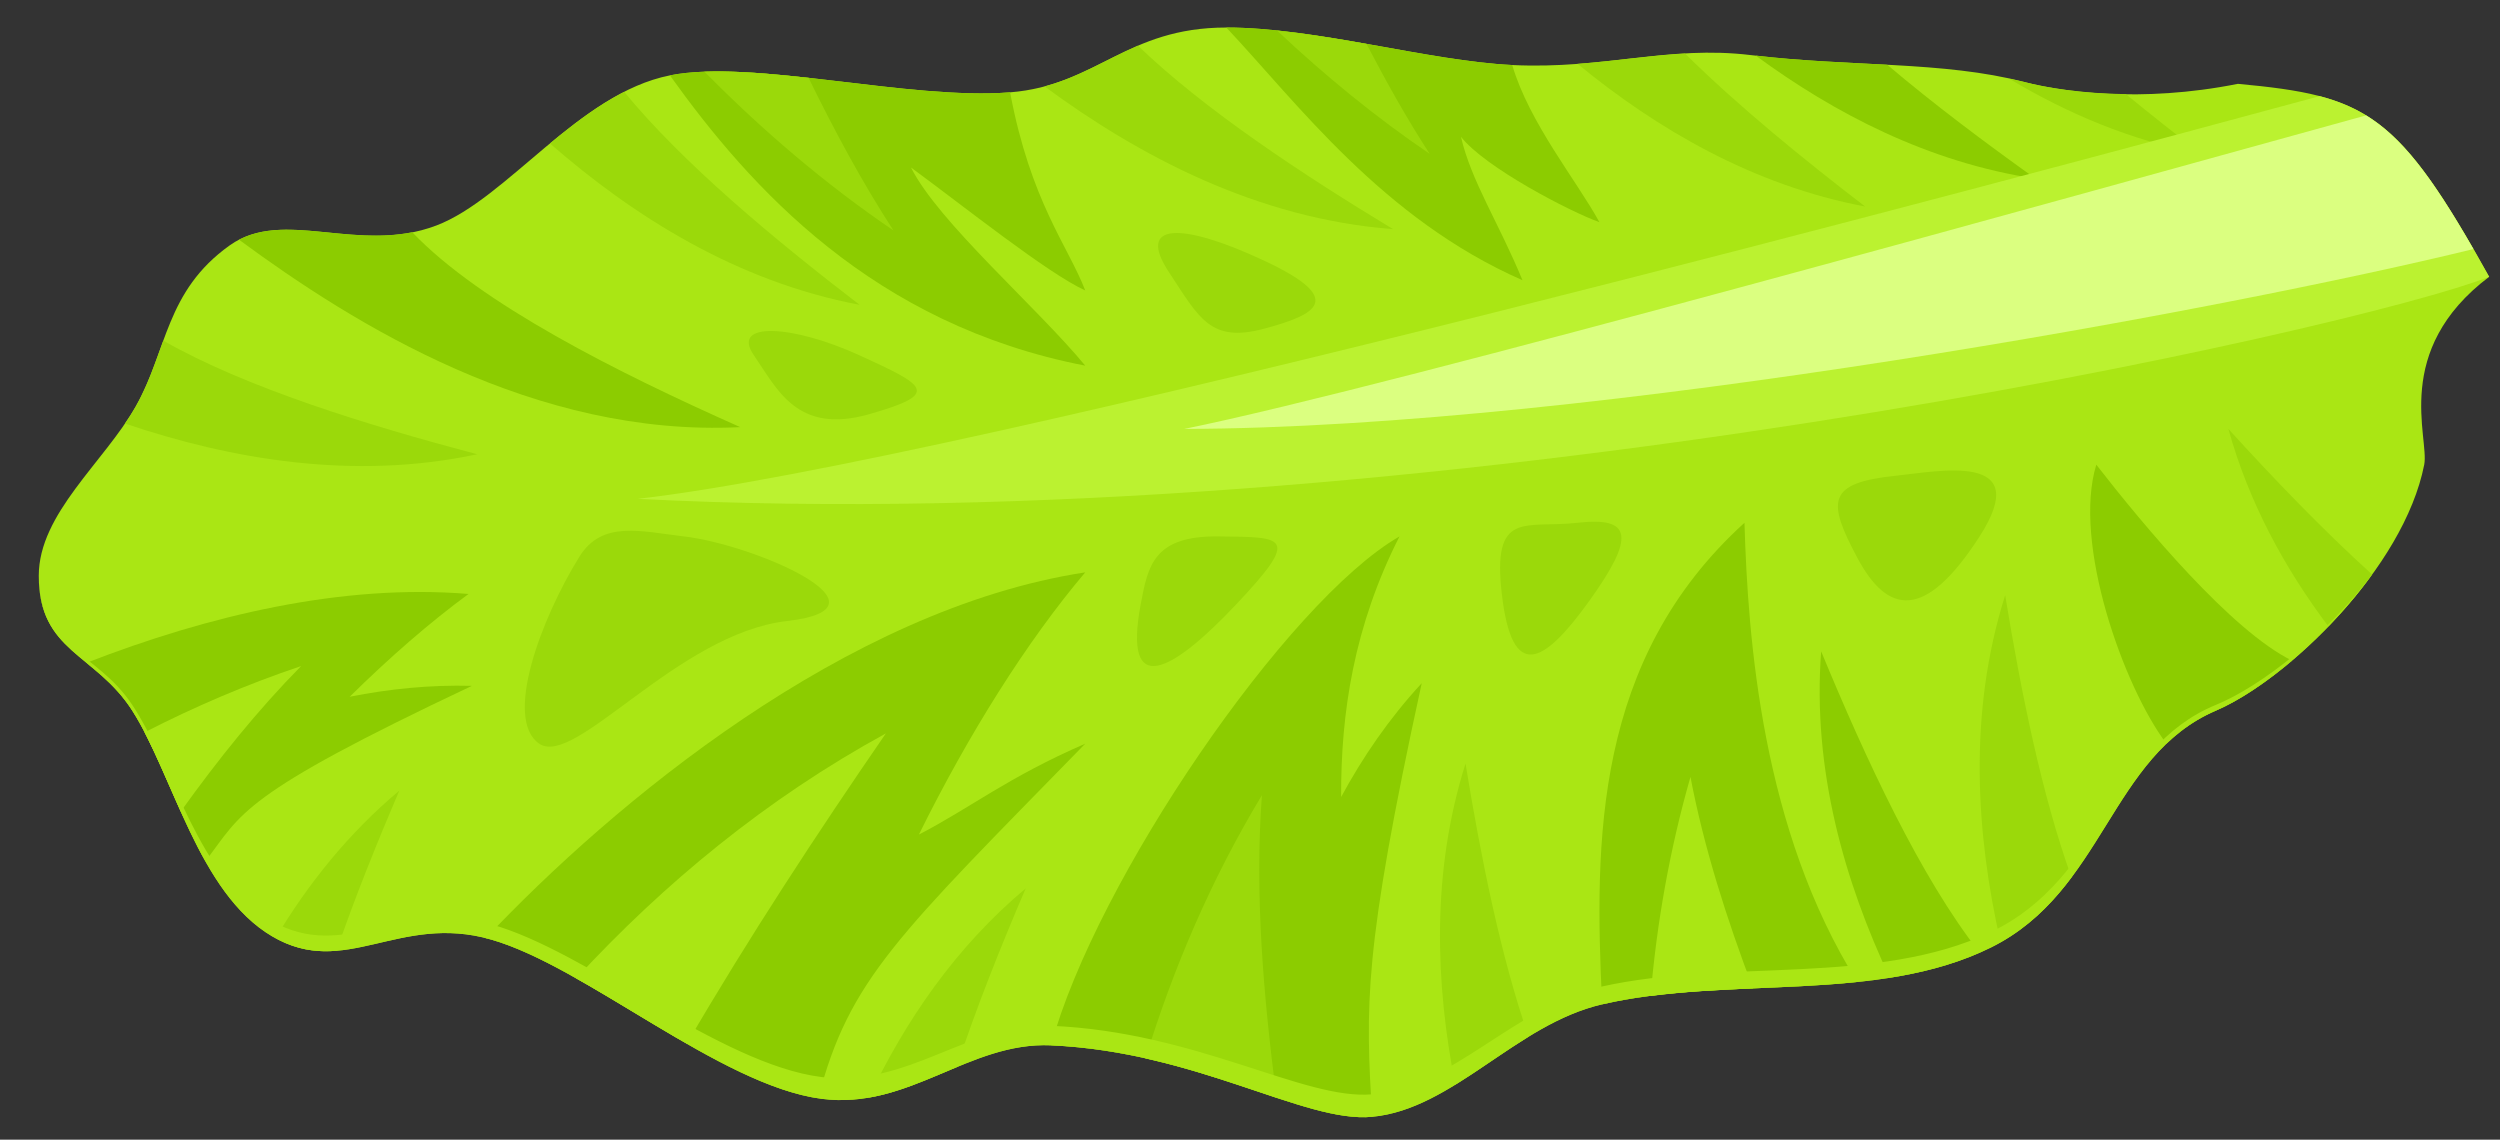 <?xml version="1.0" encoding="UTF-8" standalone="no"?><!DOCTYPE svg PUBLIC "-//W3C//DTD SVG 1.1//EN" "http://www.w3.org/Graphics/SVG/1.1/DTD/svg11.dtd"><svg width="100%" height="100%" viewBox="0 0 1779 811" version="1.1" xmlns="http://www.w3.org/2000/svg" xmlns:xlink="http://www.w3.org/1999/xlink" xml:space="preserve" xmlns:serif="http://www.serif.com/" style="fill-rule:evenodd;clip-rule:evenodd;stroke-linejoin:round;stroke-miterlimit:2;"><rect x="0" y="0" width="1779" height="811" fill="#333333" stroke="none"/><rect id="Artboard1" x="0" y="0" width="1778.29" height="810.639" style="fill:none;"/><g><path d="M1592.47,59.662c-69.41,13.872 -126.128,5.434 -151.771,-1.25c-58.194,-15.156 -123.576,-10.59 -194.792,-19.201c-58.749,-7.119 -104.34,10.26 -169.808,7.065c-60.001,-2.933 -139.376,-26.684 -203.456,-26.684c-71.354,0 -91.996,41.129 -153.854,46.112c-71.614,5.781 -182.899,-23.82 -242.083,-12.066c-64.896,12.899 -115.903,87.778 -166.268,106.857c-55.347,20.99 -108.558,-13.177 -146.909,14.063c-45.99,32.708 -44.479,75.208 -66.979,114.774c-22.5,39.566 -68.959,76.198 -68.959,120.347c0,54.462 40.435,55.174 66.528,95.99c29.184,45.59 46.84,129.653 99.531,160.625c52.014,30.538 90.018,-16.51 155.712,2.24c67.518,19.288 163.021,103.975 235.226,113.385c62.17,8.055 104.636,-40.625 163.368,-38.056c104.114,4.549 180.017,55.4 228.472,50.851c57.795,-5.399 101.927,-65.677 163.663,-80.035c88.733,-20.625 195.504,-0.225 276.702,-40.451c80.469,-39.931 84.913,-136.372 160.034,-168.559c51.025,-21.875 133.768,-101.354 148.247,-175c3.767,-19.063 -23.333,-81.181 46.198,-133.698c-65.347,-117.622 -87.5,-128.819 -178.802,-137.309Z" style="fill:#aae614;fill-rule:nonzero;"/><path d="M653.89,593.863c35.225,-71.336 77.031,-137.812 118.368,-186.579c-170.243,26.024 -336.389,164.843 -426.615,260.381l3.715,0.869c66.806,19.01 160.938,102.031 232.882,112.899c22.188,-84.74 56.337,-115.33 190.018,-252.24c-54.897,23.82 -82.101,45.903 -118.368,64.67Z" style="fill:#8ccc00;fill-rule:nonzero;"/><path d="M1344.76,695.721c22.327,-3.524 43.82,-9.097 63.924,-17.917c-42.1,-53.593 -81.059,-137.673 -112.743,-214.271c-6.423,84.48 16.823,163.976 48.819,232.188Z" style="fill:#8ccc00;fill-rule:nonzero;"/><path d="M1249.38,39.558c56.128,41.25 122.83,75.972 199.167,87.587c-35.365,-25.209 -72.275,-52.848 -105.591,-81.077c-29.878,-1.58 -61.094,-2.743 -93.576,-6.51Z" style="fill:#8ccc00;fill-rule:nonzero;"/><path d="M1491.72,330.669c-17.032,55.903 19.426,158.003 49.93,198.524l0.035,-0.034c9.948,-9.462 21.337,-17.587 35.138,-23.49c15.973,-6.858 35.07,-19.375 54.219,-35.573c-42.986,-21.007 -105.312,-95.677 -139.322,-139.427Z" style="fill:#8ccc00;fill-rule:nonzero;"/><path d="M1083.39,199.402c-17.049,-41.302 -36.475,-70.469 -43.767,-102.066c17.014,21.857 77.968,53.472 98.524,60.764c-15.885,-29.167 -49.896,-70.521 -62.048,-111.824c-60.001,-2.933 -139.376,-26.684 -203.456,-26.684c50.313,53.438 111.077,136.077 210.747,179.81Z" style="fill:#8ccc00;fill-rule:nonzero;"/><path d="M335.834,488.047c-29.896,-0.798 -58.906,2.188 -86.997,7.761c28.49,-28.108 57.188,-53.039 84.566,-73.143c-89.6,-7.43 -185.208,15.348 -271.857,48.993c10.92,9.011 22.743,18.681 32.569,34.011c18.056,28.229 31.736,71.215 52.032,107.205c26.319,-34.323 23.663,-46.476 189.687,-124.827Z" style="fill:#8ccc00;fill-rule:nonzero;"/><path d="M1241.36,372.006c-106.962,97.205 -106.927,226.041 -101.268,342.673c56.945,-13.212 121.32,-9.635 181.58,-15.937c-67.934,-108.333 -77.864,-244.115 -80.312,-326.736Z" style="fill:#8ccc00;fill-rule:nonzero;"/><path d="M1011.7,486.172c-23.108,25 -41.892,52.414 -57.344,80.972c-0.278,-59.878 9.149,-121.753 41.528,-185.434c-80.225,46.199 -216.32,245.487 -247.934,362.153c104.114,4.549 180.017,55.4 228.472,50.851c-4.6,-79.288 -6.632,-116.441 35.278,-308.542Z" style="fill:#8ccc00;fill-rule:nonzero;"/><path d="M772.258,260.2c-34.063,-41.337 -104.532,-102.1 -123.993,-141.007c36.492,26.754 97.256,75.382 123.993,87.5c-12.17,-31.58 -38.872,-63.229 -53.473,-140.989c-71.614,5.781 -182.899,-23.82 -242.083,-12.066c57.326,80.139 144.861,177.395 295.556,206.562Z" style="fill:#8ccc00;fill-rule:nonzero;"/><path d="M526.754,303.95c-87.517,-38.906 -184.792,-87.76 -233.386,-138.68c-46.024,9.097 -89.6,-12.067 -123.229,5.312l0,0.035c81.962,60.416 210.782,140.625 356.615,133.333Z" style="fill:#8ccc00;fill-rule:nonzero;"/><path d="M196.094,667.544c15.278,8.316 29.392,10.191 43.403,9.01c13.177,-38.212 28.924,-77.239 44.653,-113.941c-36.424,30.521 -65.121,66.65 -88.056,104.931Z" style="fill:#9bd90a;fill-rule:nonzero;"/><path d="M611.685,216.902c-60.608,-46.493 -125.695,-100.608 -167.483,-151.511c-18.594,9.462 -36.076,22.795 -52.847,36.702c59.114,51.579 132.795,98.316 220.33,114.809Z" style="fill:#9bd90a;fill-rule:nonzero;"/><path d="M116.199,242.388c-5.73,15.59 -10.886,31.51 -19.653,46.944c-2.309,4.063 -4.896,8.073 -7.604,12.066c75.138,25.382 162.343,40.694 250.677,21.858c-78.421,-20.712 -164.722,-47.362 -223.42,-80.868Z" style="fill:#9bd90a;fill-rule:nonzero;"/><path d="M618.265,781.068c22.083,-3.837 42.221,-13.229 62.517,-21.666c13.958,-42.396 31.545,-86.302 49.114,-127.223c-50.173,42.014 -85.798,94.601 -111.631,148.889Z" style="fill:#9bd90a;fill-rule:nonzero;"/><path d="M1426.89,423.499c-26.667,84.375 -20.59,170.746 -3.316,246.857c21.319,-12.1 37.24,-28.246 50.538,-46.041c-21.215,-58.594 -36.111,-132.778 -47.222,-200.816Z" style="fill:#9bd90a;fill-rule:nonzero;"/><path d="M1566.44,109.506c-17.709,-13.594 -35.834,-27.882 -53.664,-42.518c-31.944,-0.399 -57.291,-4.739 -72.083,-8.576c-3.576,-0.92 -7.24,-1.562 -10.868,-2.361c40.955,24.531 86.476,43.993 136.615,53.455Z" style="fill:#9bd90a;fill-rule:nonzero;"/><path d="M1042.87,543.325c-24.548,77.656 -21.388,157.066 -7.292,228.524c17.275,-10.59 34.289,-23.159 52.206,-34.131c-20.035,-57.518 -34.202,-128.803 -44.914,-194.393Z" style="fill:#9bd90a;fill-rule:nonzero;"/><path d="M488.768,742.648c43.559,-74.774 93.108,-150.347 141.615,-220.764c-85.417,46.667 -158.212,107.101 -220.365,174.288c25.417,14.323 52.187,31.285 78.75,46.476Z" style="fill:#aae614;fill-rule:nonzero;"/><path d="M815.14,753.186c35.243,7.882 66.354,19.132 93.264,28.004c-9.289,-71.771 -15.678,-145.07 -10.417,-215.33c-36.302,60.191 -63.16,123.281 -82.847,187.326Z" style="fill:#9bd90a;fill-rule:nonzero;"/><path d="M1174.53,708.759c23.75,-3.038 48.281,-4.375 72.934,-5.434c-18.75,-49.548 -34.896,-99.948 -44.531,-150.469c-14.879,51.962 -23.959,104.15 -28.403,155.903Z" style="fill:#aae614;fill-rule:nonzero;"/><path d="M214.271,473.968c-38.906,13.072 -76.007,29.027 -111.423,47.17c8.75,16.84 16.892,36.545 25.781,56.302c26.441,-36.858 54.688,-72.101 85.642,-103.472Z" style="fill:#aae614;fill-rule:nonzero;"/><path d="M575.365,55.391c-26.736,-2.969 -52.344,-5.156 -74.097,-4.392c41.059,41.597 85.781,79.878 134.514,113.003c-22.17,-34.114 -41.927,-70.885 -60.417,-108.611Z" style="fill:#9bd90a;fill-rule:nonzero;"/><path d="M972.379,31.242c-21.406,-3.802 -42.812,-7.24 -63.524,-9.41c33.802,31.823 69.878,61.406 108.524,87.674c-16.163,-24.879 -30.903,-51.302 -45,-78.264Z" style="fill:#9bd90a;fill-rule:nonzero;"/><path d="M1122.59,45.461c56.268,46.163 124.688,86.423 204.653,101.51c-43.906,-33.663 -90.139,-71.337 -128.194,-108.854c-25.209,1.423 -49.618,5.312 -76.459,7.344Z" style="fill:#9bd90a;fill-rule:nonzero;"/><path d="M743.264,61.467c67.344,49.653 151.528,94.237 248.039,101.598c-64.601,-39.08 -134.341,-85.087 -181.528,-130.556c-22.587,9.636 -41.302,22.205 -66.511,28.958Z" style="fill:#9bd90a;fill-rule:nonzero;"/><path d="M1656.89,445.756c11.094,-11.459 21.632,-23.906 31.094,-36.962c-35.052,-31.719 -70.226,-68.386 -102.274,-103.576c14.704,52.934 40.451,99.67 71.18,140.538Z" style="fill:#9bd90a;fill-rule:nonzero;"/><path d="M1576.82,501.589c-75.121,30.851 -79.565,123.368 -160.034,161.615c-81.198,38.593 -187.969,18.993 -276.702,38.767c-61.736,13.75 -105.868,71.545 -163.663,76.736c-48.455,4.34 -124.358,-44.375 -228.472,-48.75c-58.732,-2.465 -101.198,44.202 -163.368,36.459c-72.205,-8.976 -167.708,-90.192 -235.226,-108.716c-65.694,-17.934 -103.698,27.17 -155.712,-2.118c-52.691,-29.687 -70.347,-110.295 -99.531,-153.993c-26.059,-39.097 -66.51,-39.809 -66.528,-91.944l0,0.034c0,54.462 40.435,55.174 66.528,95.99c29.184,45.59 46.84,129.653 99.531,160.625c52.014,30.538 90.018,-16.51 155.712,2.24c67.518,19.288 163.021,103.975 235.226,113.385c62.17,8.055 104.636,-40.625 163.368,-38.056c104.114,4.549 180.017,55.4 228.472,50.851c57.795,-5.399 101.927,-65.677 163.663,-80.035c88.733,-20.625 195.504,-0.225 276.702,-40.451c80.469,-39.931 84.913,-136.372 160.034,-168.559c33.16,-14.236 79.688,-52.865 112.205,-98.351c-32.517,43.611 -79.045,80.643 -112.205,94.271Z" style="fill:#aae614;fill-rule:nonzero;"/><path d="M1650.64,68.412c-205.278,55.573 -965.486,260.312 -1196.82,286.562c561.476,29.185 1225.05,-121.527 1317.45,-158.003c-48.681,-87.639 -73.438,-116.163 -120.625,-128.559Z" style="fill:#bbf230;fill-rule:nonzero;"/><path d="M1760.07,177.231c-29.809,-51.84 -50.868,-79.479 -76.423,-95.104c-198.698,54.705 -692.987,193.108 -840.903,223.091c292.187,-0.712 748.246,-86.546 917.326,-127.987Z" style="fill:#dbff80;fill-rule:nonzero;"/><path d="M560.157,441.902c80.833,-9.271 -23.195,-54.324 -73.49,-60.192c-30.677,-3.559 -58.229,-11.666 -74.392,14.48c-27.361,44.184 -54.028,115.486 -28.577,133.003c25.469,17.483 98.438,-78.368 176.459,-87.291Z" style="fill:#9bd90a;fill-rule:nonzero;"/><path d="M811.737,429.922c5.173,-27.309 9.01,-48.819 55.573,-48.212c46.527,0.591 58.732,-0.763 12.517,48.212c-46.198,49.011 -80.833,67.674 -68.09,0Z" style="fill:#9bd90a;fill-rule:nonzero;"/><path d="M1122.59,372.006c39.167,-4.48 41.007,10.173 8.195,55.816c-32.83,45.642 -54.687,56.892 -61.997,-4.323c-7.291,-61.25 16.407,-47.257 53.802,-51.493Z" style="fill:#9bd90a;fill-rule:nonzero;"/><path d="M1348.96,338.551c30.451,-3.125 98.871,-17.587 59.722,43.159c-39.097,60.764 -65.642,55.278 -87.014,15.191c-21.354,-40.121 -21.979,-53.246 27.292,-58.35Z" style="fill:#9bd90a;fill-rule:nonzero;"/><path d="M536.493,252.874c16.424,23.698 30.469,56.51 81.772,41.927c51.284,-14.583 41.302,-20.052 -6.58,-41.927c-47.848,-21.875 -92.118,-24.341 -75.192,0Z" style="fill:#9bd90a;fill-rule:nonzero;"/><path d="M831.806,193.655c21.528,32.674 29.514,50.504 67.621,40.278c38.126,-10.226 58.508,-21.146 0,-48.507c-58.506,-27.344 -91.18,-27.466 -67.621,8.229Z" style="fill:#9bd90a;fill-rule:nonzero;"/></g></svg>